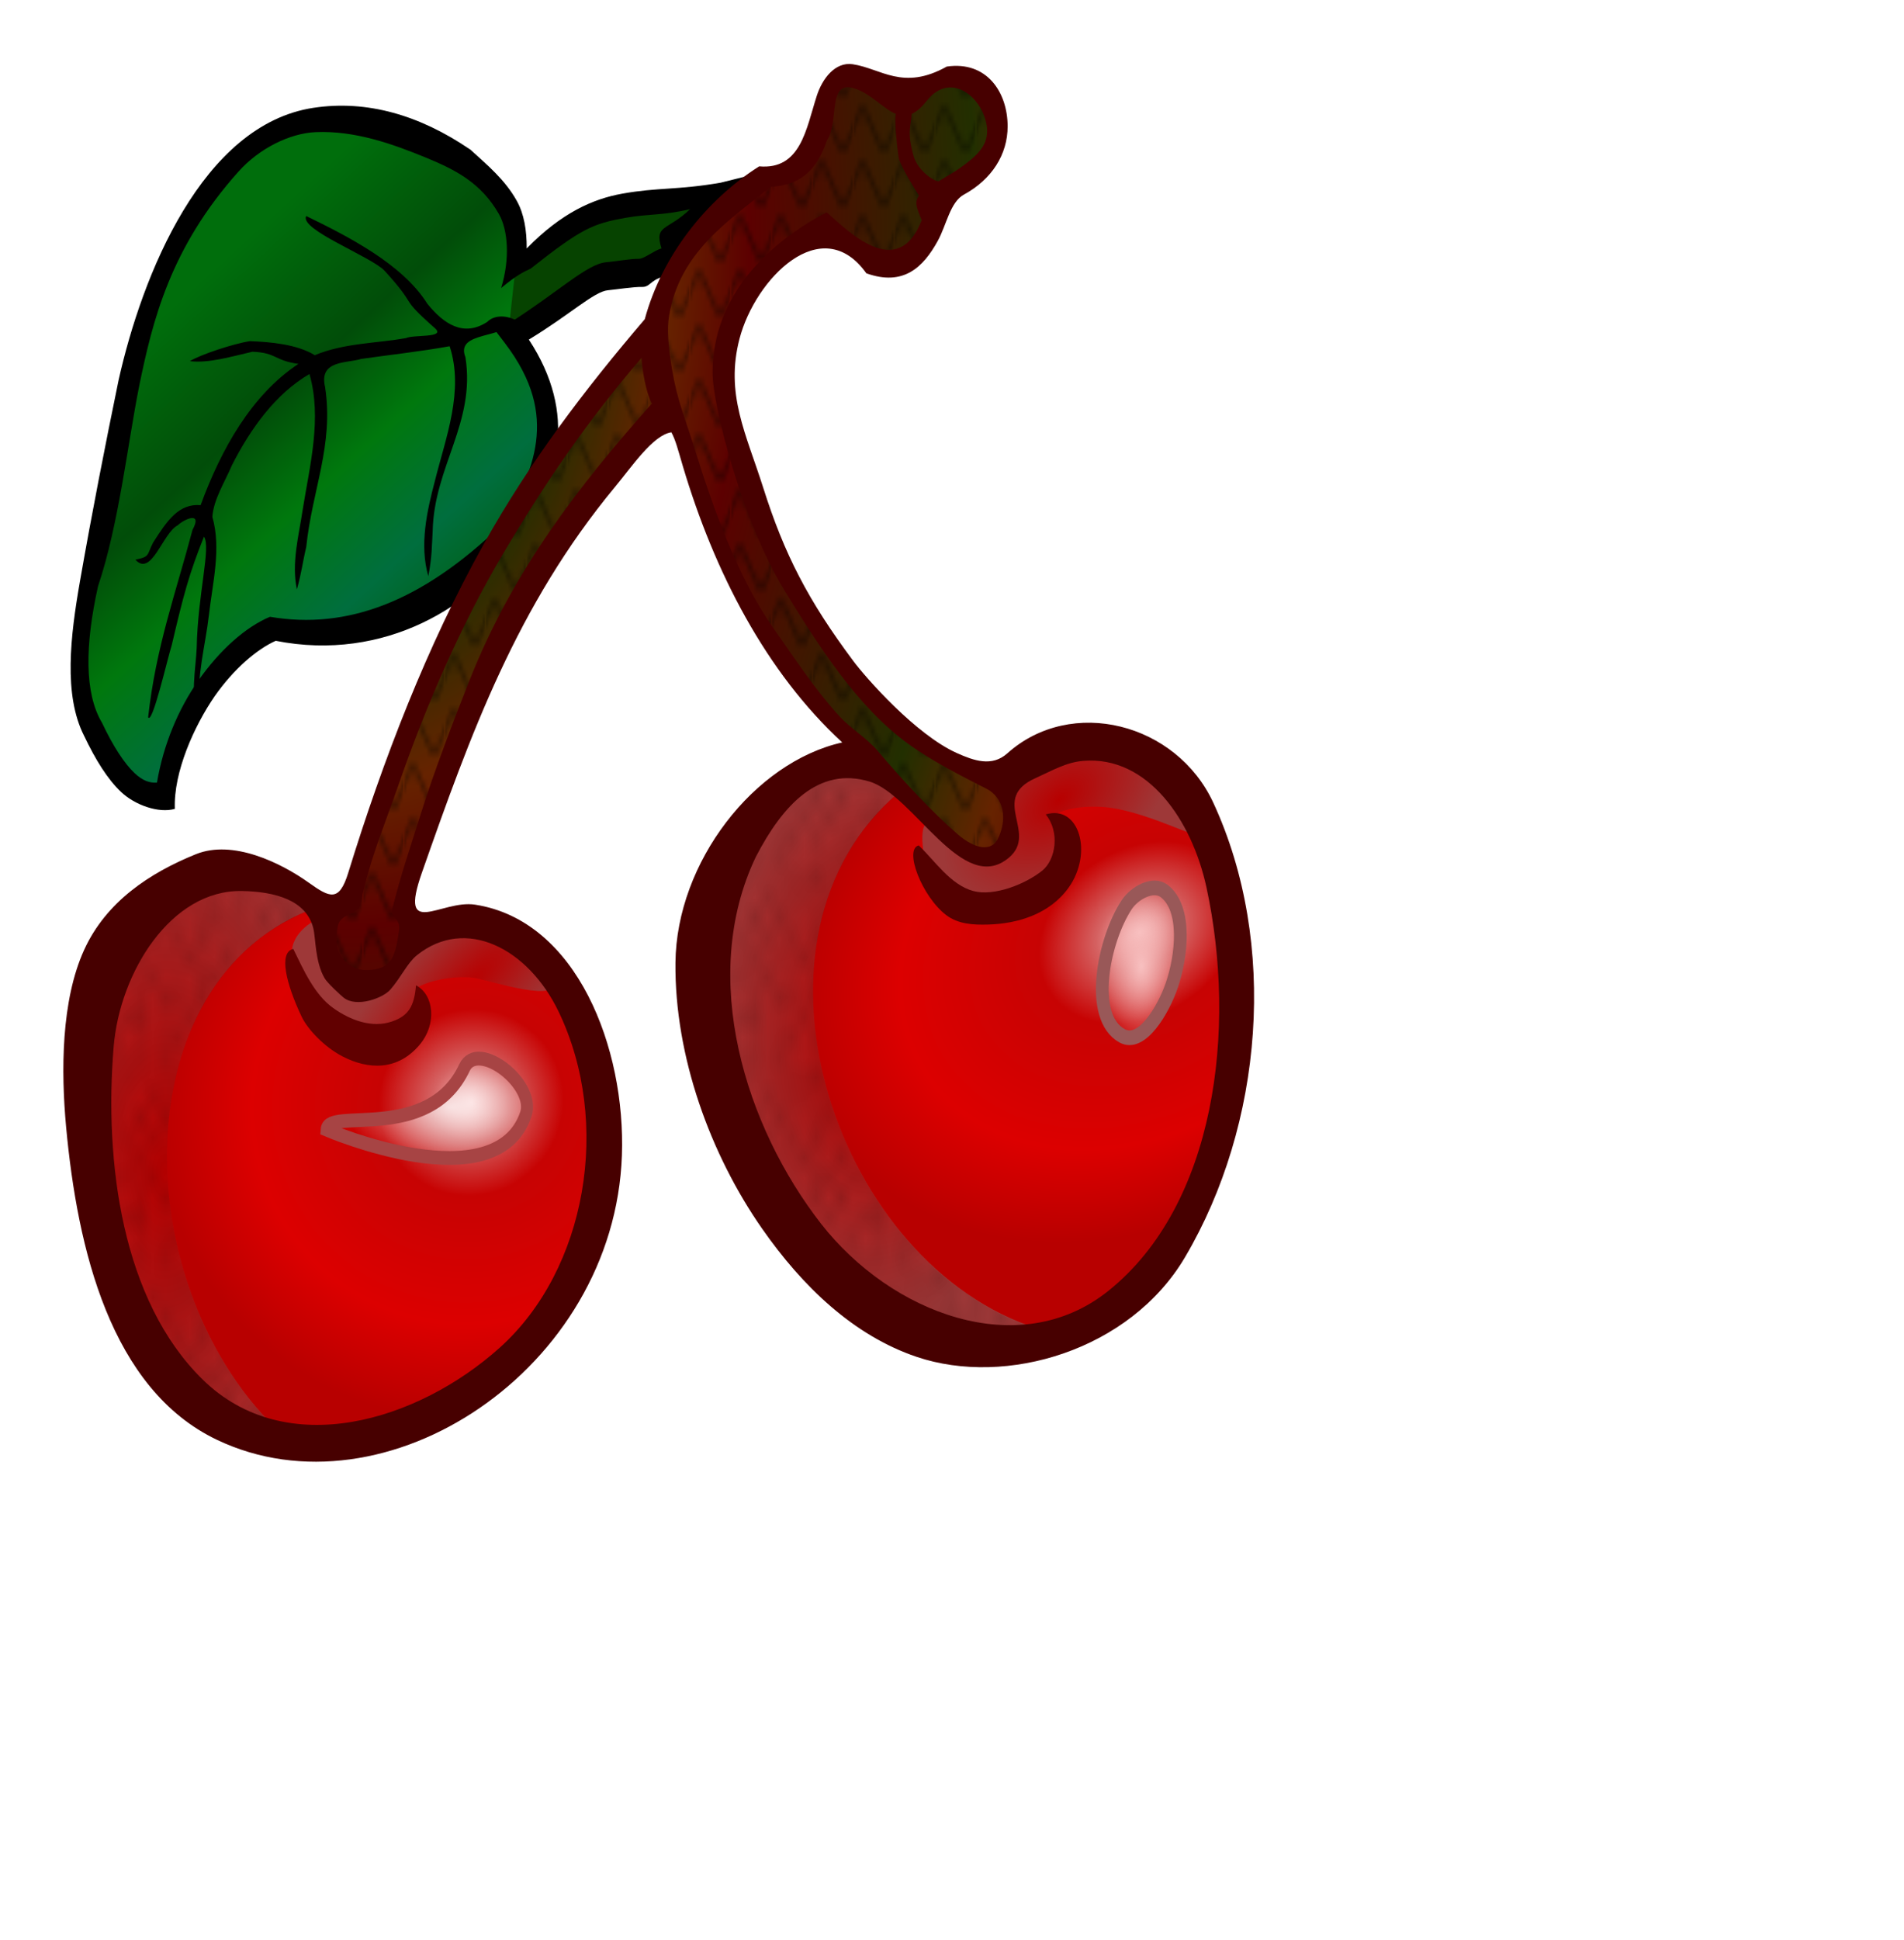 <?xml version="1.0" encoding="UTF-8" standalone="no"?>
<svg
   width="30.038mm"
   height="30.587mm"
   version="1.1"
   viewBox="0 0 106.434 108.379"
   id="svg463"
   sodipodi:docname="1368-Free-Clipart-Of-Cherries-small.svg"
   inkscape:version="1.1 (c4e8f9e, 2021-05-24)"
   xmlns:inkscape="http://www.inkscape.org/namespaces/inkscape"
   xmlns:sodipodi="http://sodipodi.sourceforge.net/DTD/sodipodi-0.dtd"
   xmlns:xlink="http://www.w3.org/1999/xlink"
   xmlns="http://www.w3.org/2000/svg"
   xmlns:svg="http://www.w3.org/2000/svg">
  <sodipodi:namedview
     id="namedview465"
     pagecolor="#ffffff"
     bordercolor="#666666"
     borderopacity="1.0"
     inkscape:pageshadow="2"
     inkscape:pageopacity="0.0"
     inkscape:pagecheckerboard="0"
     inkscape:document-units="mm"
     showgrid="false"
     inkscape:zoom="7.7592196"
     inkscape:cx="56.771173"
     inkscape:cy="57.802205"
     inkscape:window-width="1312"
     inkscape:window-height="1081"
     inkscape:window-x="1017"
     inkscape:window-y="862"
     inkscape:window-maximized="0"
     inkscape:current-layer="svg463" />
  <defs
     id="defs411">
    <pattern
       id="y"
       patternTransform="matrix(1.025,0,0,1.45,0,946)"
       xlink:href="#a" />
    <pattern
       id="x"
       patternTransform="matrix(1.025,0,0,1.45,0,946)"
       xlink:href="#a" />
    <pattern
       id="w"
       patternTransform="matrix(1.025,0,0,1.45,0,946)"
       xlink:href="#a" />
    <linearGradient
       id="b">
      <stop
         stop-color="#b80000"
         offset="0"
         id="stop257" />
      <stop
         stop-color="#9e3838"
         offset="1"
         id="stop259" />
    </linearGradient>
    <linearGradient
       id="c">
      <stop
         stop-color="#f8c0c0"
         offset="0"
         id="stop262" />
      <stop
         stop-color="#d56262"
         offset=".079"
         id="stop264" />
      <stop
         stop-color="#c70303"
         offset=".186"
         id="stop266" />
      <stop
         stop-color="#dc0000"
         offset=".442"
         id="stop268" />
      <stop
         stop-color="#b80000"
         offset=".631"
         id="stop270" />
      <stop
         stop-color="#b80000"
         offset="1"
         id="stop272" />
    </linearGradient>
    <pattern
       id="z"
       xlink:href="#u"
       patternTransform="matrix(.11 0 0 .662 -16 908)" />
    <pattern
       id="u"
       width="30.066"
       height="5.181"
       patternUnits="userSpaceOnUse">
      <path
         d="m7.597 0.061c-2.518-0.248-4.941 0.241-7.607 1.727v1.273c2.783-1.63 5.183-2.009 7.482-1.781 2.298 0.228 4.497 1.081 6.781 1.938 4.567 1.713 9.551 3.458 15.813-0.157l-4e-3 -1.273c-6.44 3.709-10.816 1.982-15.371 0.273-2.278-0.854-4.576-1.75-7.094-2z"
         id="path276" />
    </pattern>
    <pattern
       id="a"
       xlink:href="#t"
       patternTransform="matrix(1.025,0,0,1.45,0,946)" />
    <pattern
       id="t"
       width="10"
       height="10"
       patternTransform="translate(0) scale(10)"
       patternUnits="userSpaceOnUse">
      <circle
         cx="2.567"
         cy=".81"
         r=".45"
         id="circle280" />
      <circle
         cx="3.048"
         cy="2.33"
         r=".45"
         id="circle282" />
      <circle
         cx="4.418"
         cy="2.415"
         r=".45"
         id="circle284" />
      <circle
         cx="1.844"
         cy="3.029"
         r=".45"
         id="circle286" />
      <circle
         cx="6.08"
         cy="1.363"
         r=".45"
         id="circle288" />
      <circle
         cx="5.819"
         cy="4.413"
         r=".45"
         id="circle290" />
      <circle
         cx="4.305"
         cy="4.048"
         r=".45"
         id="circle292" />
      <circle
         cx="5.541"
         cy="3.045"
         r=".45"
         id="circle294" />
      <circle
         cx="4.785"
         cy="5.527"
         r=".45"
         id="circle296" />
      <circle
         cx="2.667"
         cy="5.184"
         r=".45"
         id="circle298" />
      <circle
         cx="7.965"
         cy="1.448"
         r=".45"
         id="circle300" />
      <circle
         cx="7.047"
         cy="5.049"
         r=".45"
         id="circle302" />
      <circle
         cx="4.34"
         cy=".895"
         r=".45"
         id="circle304" />
      <circle
         cx="7.125"
         cy=".34"
         r=".45"
         id="circle306" />
      <circle
         cx="9.553"
         cy="1.049"
         r=".45"
         id="circle308" />
      <circle
         cx="7.006"
         cy="2.689"
         r=".45"
         id="circle310" />
      <circle
         cx="8.909"
         cy="2.689"
         r=".45"
         id="circle312" />
      <circle
         cx="9.315"
         cy="4.407"
         r=".45"
         id="circle314" />
      <circle
         cx="7.82"
         cy="3.87"
         r=".45"
         id="circle316" />
      <circle
         cx="8.27"
         cy="5.948"
         r=".45"
         id="circle318" />
      <circle
         cx="7.973"
         cy="7.428"
         r=".45"
         id="circle320" />
      <circle
         cx="9.342"
         cy="8.072"
         r=".45"
         id="circle322" />
      <circle
         cx="8.206"
         cy="9.315"
         r=".45"
         id="circle324" />
      <circle
         cx="9.682"
         cy="9.475"
         r=".45"
         id="circle326" />
      <circle
         cx="9.688"
         cy="6.186"
         r=".45"
         id="circle328" />
      <circle
         cx="3.379"
         cy="6.296"
         r=".45"
         id="circle330" />
      <circle
         cx="2.871"
         cy="8.204"
         r=".45"
         id="circle332" />
      <circle
         cx="4.59"
         cy="8.719"
         r=".45"
         id="circle334" />
      <circle
         cx="3.181"
         cy="9.671"
         r=".45"
         id="circle336" />
      <circle
         cx="5.734"
         cy="7.315"
         r=".45"
         id="circle338" />
      <circle
         cx="6.707"
         cy="6.513"
         r=".45"
         id="circle340" />
      <circle
         cx="5.73"
         cy="9.67"
         r=".45"
         id="circle342" />
      <circle
         cx="6.535"
         cy="8.373"
         r=".45"
         id="circle344" />
      <circle
         cx="4.37"
         cy="7.154"
         r=".45"
         id="circle346" />
      <circle
         cx=".622"
         cy="7.25"
         r=".45"
         id="circle348" />
      <circle
         cx=".831"
         cy="5.679"
         r=".45"
         id="circle350" />
      <circle
         cx="1.257"
         cy="8.519"
         r=".45"
         id="circle352" />
      <circle
         cx="1.989"
         cy="6.877"
         r=".45"
         id="circle354" />
      <circle
         cx=".374"
         cy="3.181"
         r=".45"
         id="circle356" />
      <circle
         cx="1.166"
         cy="1.664"
         r=".45"
         id="circle358" />
      <circle
         cx="1.151"
         cy=".093"
         r=".45"
         id="circle360" />
      <circle
         cx="1.151"
         cy="10.093"
         r=".45"
         id="circle362" />
      <circle
         cx="1.302"
         cy="4.451"
         r=".45"
         id="circle364" />
      <circle
         cx="3.047"
         cy="3.763"
         r=".45"
         id="circle366" />
    </pattern>
    <radialGradient
       id="aa"
       cx="93.488"
       cy="1011.9"
       r="22.05"
       gradientTransform="matrix(-1.974,0.805,-0.571,-1.399,855.4,2352)"
       gradientUnits="userSpaceOnUse"
       xlink:href="#c" />
    <radialGradient
       id="ab"
       cx="93.222"
       cy="1013.8"
       r="3.788"
       gradientTransform="matrix(1,0,0,1.574,0,-581.67)"
       gradientUnits="userSpaceOnUse">
      <stop
         stop-color="#f8c0c0"
         offset="0"
         id="stop370" />
      <stop
         stop-color="#f8c0c0"
         stop-opacity="0"
         offset="1"
         id="stop372" />
    </radialGradient>
    <radialGradient
       id="ac"
       cx="70.681"
       cy="1020"
       r="13.734"
       gradientTransform="matrix(1,0,0,1.519,63.987,-465.98)"
       gradientUnits="userSpaceOnUse"
       xlink:href="#b" />
    <radialGradient
       id="ad"
       cx="90.584"
       cy="988.71"
       r="11.634"
       gradientTransform="matrix(-0.783,0.494,-0.274,-0.434,492.22,1450.2)"
       gradientUnits="userSpaceOnUse"
       xlink:href="#b" />
    <radialGradient
       id="ae"
       cx="11.817"
       cy="1028.3"
       r="9.915"
       gradientTransform="matrix(1.756,0.034,-0.058,3.018,114.67,-2011)"
       gradientUnits="userSpaceOnUse"
       xlink:href="#b" />
    <radialGradient
       id="af"
       cx="31.804"
       cy="1008.7"
       r="11.199"
       gradientTransform="matrix(-1.121,0.915,-0.273,-0.335,412.08,1388.1)"
       gradientUnits="userSpaceOnUse">
      <stop
         stop-color="#b80000"
         offset="0"
         id="stop378" />
      <stop
         stop-color="#9e3838"
         offset="1"
         id="stop380" />
    </radialGradient>
    <radialGradient
       id="ag"
       cx="40.116"
       cy="1024.2"
       r="21.466"
       gradientTransform="matrix(-1.925,0.193,-0.169,-1.683,287.62,2739.9)"
       gradientUnits="userSpaceOnUse"
       xlink:href="#c" />
    <radialGradient
       id="ah"
       cx="35.597"
       cy="1024.9"
       r="8.874"
       gradientTransform="matrix(1,0,0,0.462,-7.6512e-6,550.75)"
       gradientUnits="userSpaceOnUse">
      <stop
         stop-color="#fff"
         stop-opacity=".747"
         offset="0"
         id="stop384" />
      <stop
         stop-color="#fff"
         stop-opacity="0"
         offset="1"
         id="stop386" />
    </radialGradient>
    <radialGradient
       id="ai"
       cx="55.695"
       cy="1095.3"
       r="28.764"
       gradientTransform="matrix(0.027,1.751,-1.159,0.018,1295.1,843.51)"
       gradientUnits="userSpaceOnUse"
       spreadMethod="repeat">
      <stop
         stop-color="#5c0000"
         offset="0"
         id="stop389" />
      <stop
         stop-color="#222f00"
         offset=".567"
         id="stop391" />
      <stop
         stop-color="#662300"
         offset=".802"
         id="stop393" />
      <stop
         stop-color="#5c0000"
         offset="1"
         id="stop395" />
    </radialGradient>
    <linearGradient
       id="v"
       x1="30.868"
       x2="59.303"
       y1="951.36"
       y2="987.11"
       gradientTransform="translate(0.5,-0.25)"
       gradientUnits="userSpaceOnUse">
      <stop
         stop-color="#006e0c"
         offset="0"
         id="stop398" />
      <stop
         stop-color="#014d09"
         offset=".233"
         id="stop400" />
      <stop
         stop-color="#00780d"
         offset=".393"
         id="stop402" />
      <stop
         stop-color="#006e3e"
         offset=".571"
         id="stop404" />
      <stop
         stop-color="#005c0a"
         offset=".75"
         id="stop406" />
      <stop
         stop-color="#006e0c"
         offset="1"
         id="stop408" />
    </linearGradient>
  </defs>
  <g
     transform="matrix(0.67,0,0,0.771,1.341,-727.851)"
     fill-rule="evenodd"
     id="g461">
    <path
       d="m 58.913,957.66 c -6.716,2.6 -10.127,-0.763 -17.97,5.934 1.651,-4.655 -1.905,-6.035 -4.601,-8.174 -9.111,-5.372 -17.224,-1.968 -18.97,0.692 -10.713,12.143 -7.848,18.634 -11.573,28.659 -1.124,4.388 -2.149,9.388 -0.457,11.899 1.889,3.468 4.317,5.64 6.442,5.104 0.785,-5.741 4.987,-10.811 8.636,-12.139 8.89,1.661 16.361,-2.679 19.675,-7.191 2.848,-3.878 5.318,-8.587 0.278,-14.334 8.528,-4.717 8.287,-3.232 11.765,-4.162 z"
       fill="#064300"
       stroke="#00ff00"
       stroke-width="0.354"
       id="path413" />
    <path
       d="m 41.042,963.24 c 1.651,-4.655 -1.905,-6.035 -4.601,-8.174 -9.111,-5.372 -17.224,-1.968 -18.97,0.692 -10.713,12.143 -7.848,18.634 -11.573,28.659 -1.124,4.388 -2.149,9.388 -0.457,11.899 1.889,3.468 4.317,5.64 6.442,5.104 0.785,-5.741 4.987,-10.812 8.636,-12.139 8.89,1.661 16.361,-2.679 19.675,-7.191 2.848,-3.878 5.318,-8.587 0.278,-14.334 0,0 0.159,-1.466 0.571,-4.515 z"
       fill="url(#v)"
       id="path415"
       style="fill:url(#v)" />
    <path
       d="m 24.137,951.85 c -9.261,1.229 -14.274,12.089 -16.244,19.732 -1.154,4.884 -2.195,9.48 -3.223,14.578 -0.801,3.973 -1.387,8.23 0.34,11.189 0.964,1.759 1.963,3.151 3.09,4.078 1.141,0.939 3.13,1.566 4.486,1.224 -0.12,-2.667 1.619,-6.01 3.319,-8.159 1.59,-1.974 3.515,-3.407 5.098,-4.019 9.085,1.56 16.72,-2.549 20.215,-7.309 1.453,-1.978 2.881,-4.24 3.26,-6.865 0.34,-2.356 -0.321,-4.966 -2.356,-7.656 3.436,-1.81 5.446,-3.484 6.594,-3.574 0.634,-0.05 2.204,-0.259 2.848,-0.24 0.644,0.019 0.695,-0.458 1.652,-0.713 l 1.29,-1.745 c 0.864,-1.833 4.169,-3.597 6.661,-5.755 l -3.055,0.66 c -3.611,0.541 -5.216,0.33 -8.195,0.793 -2.458,0.382 -5.077,1.394 -7.975,3.971 0.009,-1.312 -0.22,-2.505 -0.824,-3.447 -0.99,-1.544 -2.486,-2.614 -3.816,-3.67 -1.383,-1.097 -0.032,-0.026 -0.049,-0.037 -0.017,-0.011 -0.053,-0.031 -0.053,-0.031 -4.179,-2.473 -8.586,-3.598 -13.063,-3.004 z m 0.201,1.76 c 3.246,-0.122 6.391,0.844 9.197,1.848 2.402,0.859 4.59,1.801 6.09,4.089 0.752,1.147 0.94,3.228 0.183,5.362 1.277,-0.925 1.877,-1.172 2.462,-1.405 4.258,-2.923 5.197,-3.26 7.917,-3.683 1.96,-0.305 3.059,-0.154 5.387,-0.629 -1.899,1.587 -3.011,1.103 -2.383,2.848 -0.633,0.144 -1.444,0.767 -1.931,0.752 -0.556,-0.016 -1.879,0.182 -2.686,0.246 -1.613,0.127 -3.907,2.107 -8.223,4.494 l -0.963,0.531 0.727,0.826 c 2.394,2.729 2.916,5.023 2.607,7.158 -0.308,2.135 -1.539,4.169 -2.934,6.068 -6.576,5.515 -12.811,7.572 -19.264,6.617 -2.046,0.744 -4.2,2.414 -6,4.648 -1.647,2.044 -2.892,4.606 -3.43,7.371 -0.6,0.032 -1.183,-0.127 -1.871,-0.693 -0.855,-0.703 -1.784,-1.941 -2.697,-3.617 l -0.02,-0.035 -0.023,-0.035 c -1.429,-2.12 -1.407,-5.552 -0.304,-9.858 1.733,-4.455 2.481,-10.375 3.437,-14.524 1.111,-4.699 2.58,-9.993 8.297,-15.535 1.729,-1.676 4.277,-2.763 6.424,-2.844 z"
       color="#000000"
       color-rendering="auto"
       image-rendering="auto"
       shape-rendering="auto"
       solid-color="#000000"
       style="text-indent:0;text-decoration-line:none;text-decoration-style:solid;text-decoration-color:#000000;text-transform:none;white-space:normal;isolation:auto;mix-blend-mode:normal"
       id="path417" />
    <path
       d="m 68.492,949.7 c -1.857,0.387 -2.326,3.472 -2.603,4.502 0.175,0.371 -0.398,2.546 -4.756,2.908 -2.207,1.595 -8.486,5.433 -8.006,9.994 -14.972,15.108 -19.41,24.787 -26.223,42.246 -3.67,0.75 -4.528,-0.958 -6.521,-1.724 -7.91,-2.435 -15.209,5.494 -15.209,14.547 -3e-5,10.848 3.852,22.507 12.41,25.357 11.338,3.776 25.625,-3.08 29.375,-15 2.427,-7.713 1.898,-22.872 -13.824,-21.085 -1.97,0.058 -0.84,-1.716 -1.477,-2.247 3.364,-9.261 4.528,-12.328 9.488,-21.182 3.289,-5.871 8.256,-10.617 12.91,-15.273 1.776,9.788 8.801,19.718 13.021,23.205 1.537,1.27 2.645,2.39 3.943,3.272 -0.862,-0.245 -1.798,-0.335 -2.897,-0.084 -8.177,1.865 -12.074,8.775 -11.225,18.074 0.987,10.804 12.422,27.867 30.008,23.26 8.097,-2.121 15.266,-14.882 14.279,-25.686 -0.874,-9.566 -4.386,-18.163 -15.533,-16.912 -2.481,0.278 -1.69,1.781 -5.561,2.621 -4.074,-1.939 -9.679,-5.261 -12.246,-8.818 -4.42,-6.125 -8.59,-11.889 -9.248,-19.092 -0.212,-2.324 0.162,-4.332 1.547,-6.896 1.464,-2.711 3.945,-3.547 6.85,-5.062 1.942,1.44 4.793,3.028 6.936,1.908 1.735,-0.907 2.932,-2.556 2.424,-4.43 l 3.018,-1.51 c 1.098,-0.756 2.659,-2.482 1.371,-5.168 -0.894,-1.865 -3.821,-2.073 -5.984,-0.855 l -1.922,0.674 c -2.013,-1.246 -2.21,-2.263 -4.346,-1.543 z"
       color="#000000"
       fill="#ffffff"
       stroke="#ff0000"
       stroke-linecap="round"
       stroke-linejoin="round"
       stroke-width="0.354"
       id="path419" />
    <path
       d="m 100.77,1016.2 c 0.987,10.804 -6.227,22.618 -14.324,24.739 -17.585,4.607 -28.226,-11.572 -29.213,-22.376 -0.85,-9.3 2.87,-17.27 11.047,-19.135 2.712,-0.618 4.368,1.684 6.179,3.15 0.815,0.66 4.735,3.745 5.945,3.539 3.014,-0.514 1.314,-4.059 1.706,-5.612 1.423,-0.896 2.765,-2.421 4.407,-2.605 11.147,-1.251 13.379,8.734 14.253,18.3 z"
       color="#000000"
       fill="url(#aa)"
       stroke="#ff0000"
       stroke-linecap="round"
       stroke-linejoin="round"
       stroke-width="0.354"
       id="path421"
       style="fill:url(#aa)" />
    <path
       d="m 67.99,949.7 c -0.974,1.801 -1.708,3.384 -1.985,4.414 -0.444,0.636 -0.309,2.458 -4.668,2.82 -2.207,1.595 -6.629,4.195 -8.978,11.143 -14.972,15.108 -18.349,23.727 -25.163,41.185 0.219,0.667 -1.752,0.683 -2.039,1.513 -0.4,1.156 0.888,3.141 1.893,4.017 0.6,0.523 2.453,0.118 3.991,-0.695 1.035,-0.472 1.105,-3.749 0.468,-4.279 3.364,-9.261 4.086,-11.533 9.046,-20.387 3.289,-5.871 8.786,-11.059 13.44,-15.715 1.29,4.509 4.067,10.578 7.259,15.356 2.736,4.095 5.848,7.124 7.795,8.733 1.537,1.27 4.059,3.716 5.358,4.597 -0.862,-0.245 1.738,2.405 4.351,3.186 2.661,0.727 3.412,0.103 3.493,-1.663 0.037,-0.818 -0.902,-2.299 -0.363,-3.255 -0.894,-0.425 -2.418,-0.593 -3.591,-1.046 -4.171,-1.613 -8.508,-5.26 -10.512,-8.037 -4.42,-6.125 -8.325,-11.182 -8.983,-18.385 -0.212,-2.324 -0.634,-3.536 0.751,-6.101 1.464,-2.711 4.21,-5.138 7.115,-6.654 1.942,1.44 4.704,3.647 6.847,2.527 1.735,-0.907 2.755,-1.583 2.247,-3.457 l 2.929,-2.394 c 1.098,-0.756 3.56,-2.978 2.167,-5.61 -1.69,-3.191 -4.175,-1.896 -6.338,-0.679 -0.758,0.608 -0.345,0.075 -2.452,0.143 -2.013,-1.246 -1.945,-1.998 -4.08,-1.278 z"
       color="#000000"
       fill="url(#ai)"
       stroke="#ff0000"
       stroke-linecap="round"
       stroke-linejoin="round"
       stroke-width="0.354"
       id="path423"
       style="fill:url(#ai)" />
    <path
       d="m 67.99,949.7 c -0.974,1.801 -1.708,3.384 -1.985,4.414 -0.444,0.636 -0.309,2.458 -4.668,2.82 -2.207,1.595 -6.629,4.195 -8.978,11.143 -14.972,15.108 -18.349,23.727 -25.163,41.185 0.219,0.667 -1.752,0.683 -2.039,1.513 -0.4,1.156 0.888,3.141 1.893,4.017 0.6,0.523 2.453,0.118 3.991,-0.695 1.035,-0.472 1.105,-3.749 0.468,-4.279 3.364,-9.261 4.086,-11.533 9.046,-20.387 3.289,-5.871 8.786,-11.059 13.44,-15.715 1.29,4.509 4.067,10.578 7.259,15.356 2.736,4.095 5.848,7.124 7.795,8.733 1.537,1.27 4.059,3.716 5.358,4.597 -0.862,-0.245 1.738,2.405 4.351,3.186 2.661,0.727 3.412,0.103 3.493,-1.663 0.037,-0.818 -0.902,-2.299 -0.363,-3.255 -0.894,-0.425 -2.418,-0.593 -3.591,-1.046 -4.171,-1.613 -8.508,-5.26 -10.512,-8.037 -4.42,-6.125 -8.325,-11.182 -8.983,-18.385 -0.212,-2.324 -0.634,-3.536 0.751,-6.101 1.464,-2.711 4.21,-5.138 7.115,-6.654 1.942,1.44 4.704,3.647 6.847,2.527 1.735,-0.907 2.755,-1.583 2.247,-3.457 l 2.929,-2.394 c 1.098,-0.756 3.56,-2.978 2.167,-5.61 -1.69,-3.191 -4.175,-1.896 -6.338,-0.679 -0.758,0.608 -0.345,0.075 -2.452,0.143 -2.013,-1.246 -1.945,-1.998 -4.08,-1.278 z"
       color="#000000"
       fill="url(#z)"
       opacity="0.317"
       stroke="#ff0000"
       stroke-linecap="round"
       stroke-linejoin="round"
       stroke-width="0.354"
       id="path425" />
    <path
       d="m 47.463,1032.6 c -3.75,11.92 -18.037,18.776 -29.375,15 -8.558,-2.85 -12.411,-14.509 -12.411,-25.357 3e-5,-9.053 7.298,-16.982 15.208,-14.547 1.141,0.351 2.599,1.774 3.959,2.856 0.641,0.51 -0.089,3.934 2.168,4.603 4.849,1.437 4.276,-3.133 6.254,-3.656 1.076,-0.284 2.084,-0.543 3.024,-0.513 10.595,0.334 13.599,13.901 11.172,21.615 z"
       color="#000000"
       fill="url(#ag)"
       stroke="#db0900"
       stroke-linecap="round"
       stroke-linejoin="round"
       stroke-width="0.354"
       id="path427"
       style="fill:url(#ag)" />
    <g
       transform="translate(-63.987,-63.843)"
       id="g437">
      <path
         d="m 88.495,1073.6 c -16.773,5.164 -16.031,28.572 -2.179,38.838 -7.293,-0.394 -13.04,-7.007 -14.578,-11.283 -2.668,-7.418 -2.323,-16.699 -2.323,-16.699 -0.492,-4.034 3.846,-11.261 9.413,-13.216 3.116,-1.094 7.104,1.344 9.668,2.36 z"
         fill="url(#ae)"
         id="path429"
         style="fill:url(#ae)" />
      <path
         d="m 89.443,1074.4 c -0.88,-0.216 -2.931,0.88 -3.094,2.298 -0.472,2.85 4.12,6.588 4.154,6.364 3.156,1.038 3.726,0.587 5.127,0.088 1.621,-0.96 1.883,-2.193 1.149,-3.624 -0.117,-0.171 2.089,-0.97 4.501,-0.814 1.173,0.076 6.792,1.819 7.008,0.473 0.793,-0.631 -5.321,-4.339 -7.538,-3.962 -0.896,0.152 -3.571,0.502 -4.943,1.564 -1.046,1.409 -1.192,2.89 -4.243,2.74 -1.515,-1.268 -3.127,-2.483 -2.121,-5.127 z"
         fill="url(#af)"
         id="path431"
         style="fill:url(#af)" />
      <path
         d="m 136.98,1065.3 c -14.141,10.395 -5.649,33.493 10.808,38.631 -7.017,2.028 -15.494,-2.076 -18.354,-5.608 -4.96,-6.127 -7.563,-14.755 -7.563,-14.755 -1.792,-3.648 -0.384,-14.167 4.23,-17.845 2.583,-2.059 7.239,-4.515 10.879,-0.422 z"
         fill="url(#ac)"
         id="path433"
         style="fill:url(#ac)" />
      <path
         d="m 139.21,1067.6 c -0.695,0.581 0.037,4.008 1.083,4.979 2.017,2.068 8.311,0.83 8.151,0.669 2.705,-1.929 2.366,-2.343 2.793,-3.767 -0.355,-0.992 -0.926,-1.628 -1.355,-2.254 -0.279,-0.509 2.453,-1.205 5.228,-0.747 3.112,0.514 6.523,2.059 6.73,1.867 -0.39,-2.703 -6.272,-6.903 -10.235,-6.054 -2.342,0.502 -5.41,2.242 -5.393,2.966 -0.078,1.847 0.363,2.773 -0.241,4.354 -1.622,0.371 -2.375,0.996 -4.138,-0.2 z"
         fill="url(#ad)"
         id="path435"
         style="fill:url(#ad)" />
    </g>
    <path
       d="m 22.467,1012.8 c -1.245,0.248 -0.596,2.538 0.694,4.904 0.503,0.921 1.893,2.199 3.403,2.881 2.148,0.97 4.591,1.058 6.426,-0.82 1.498,-1.533 1.202,-3.656 -0.281,-4.326 -0.156,1.532 -0.63,2.214 -2.018,2.624 -1.645,0.486 -3.438,-0.078 -4.892,-0.978 -1.552,-0.961 -2.45,-2.712 -3.332,-4.285 z"
       color="#000000"
       color-rendering="auto"
       fill="#610000"
       image-rendering="auto"
       shape-rendering="auto"
       solid-color="#000000"
       style="text-indent:0;text-decoration-line:none;text-decoration-style:solid;text-decoration-color:#000000;text-transform:none;white-space:normal;isolation:auto;mix-blend-mode:normal"
       id="path439" />
    <path
       d="m 74.65,1005.3 c -1.255,0.272 0.27,3.717 2.298,5.053 1.003,0.66 2.275,0.71 3.462,0.683 2.461,-0.057 5.145,-0.734 6.749,-2.681 2.056,-2.496 0.886,-6.036 -1.913,-5.301 1.201,1.271 0.836,3.284 -0.292,4.074 -1.434,1.003 -4.049,1.875 -5.745,1.478 -1.924,-0.45 -3.225,-2.212 -4.559,-3.306 z"
       color="#000000"
       color-rendering="auto"
       fill="#540000"
       image-rendering="auto"
       shape-rendering="auto"
       solid-color="#000000"
       style="text-indent:0;text-decoration-line:none;text-decoration-style:solid;text-decoration-color:#000000;text-transform:none;white-space:normal;isolation:auto;mix-blend-mode:normal"
       id="path441" />
    <g
       opacity="0.232"
       id="g451">
      <path
         d="m 24.508,1009.8 c -16.773,5.164 -16.031,28.572 -2.179,38.838 -7.293,-0.394 -13.04,-7.007 -14.578,-11.283 -2.668,-7.418 -2.323,-16.699 -2.323,-16.699 -0.492,-4.034 3.846,-11.261 9.413,-13.216 3.116,-1.094 7.104,1.344 9.668,2.36 z"
         fill="url(#y)"
         id="path443" />
      <path
         d="m 25.456,1010.6 c -0.88,-0.216 -2.931,0.88 -3.094,2.298 -0.472,2.85 4.12,6.588 4.154,6.364 3.156,1.038 3.726,0.587 5.127,0.088 1.621,-0.96 1.883,-2.193 1.149,-3.624 -0.117,-0.171 2.089,-0.97 4.501,-0.814 1.173,0.076 6.792,1.819 7.008,0.473 0.793,-0.631 -5.321,-4.339 -7.538,-3.962 -0.896,0.152 -3.571,0.502 -4.943,1.564 -1.046,1.409 -1.192,2.89 -4.243,2.74 -1.515,-1.268 -3.127,-2.483 -2.121,-5.127 z"
         fill="url(#x)"
         id="path445" />
      <path
         d="m 72.991,1001.5 c -14.141,10.395 -5.649,33.493 10.808,38.631 -7.017,2.028 -15.494,-2.076 -18.354,-5.608 -4.96,-6.127 -7.563,-14.755 -7.563,-14.755 -1.792,-3.648 -0.384,-14.167 4.23,-17.845 2.583,-2.059 7.239,-4.515 10.879,-0.422 z"
         fill="url(#w)"
         id="path447" />
      <path
         d="m 75.22,1003.8 c -0.695,0.581 0.037,4.008 1.083,4.979 2.017,2.068 8.311,0.83 8.151,0.669 2.705,-1.929 2.366,-2.343 2.793,-3.767 -0.355,-0.992 -0.926,-1.628 -1.355,-2.254 -0.279,-0.509 2.453,-1.205 5.228,-0.747 3.112,0.514 6.523,2.059 6.73,1.867 -0.39,-2.703 -6.272,-6.903 -10.235,-6.054 -2.342,0.502 -5.41,2.242 -5.393,2.966 -0.078,1.847 0.363,2.773 -0.241,4.354 -1.622,0.371 -2.375,0.996 -4.138,-0.2 z"
         fill="url(#a)"
         id="path449" />
    </g>
    <path
       d="m 92,1009.6 c 0.662,-0.871 2.213,-1.604 3.125,-1 1.918,1.271 1.478,4.738 0.625,6.875 -0.678,1.7 -2.473,4.412 -4.125,3.625 -2.861,-1.363 -1.544,-6.978 0.375,-9.5 z"
       fill="url(#ab)"
       stroke="#995858"
       stroke-width="1.063"
       id="path453"
       style="fill:url(#ab)" />
    <path
       d="m 36.75,1021.4 c 1.104,-2.054 5.961,1.198 5.125,3.375 -2.463,6.418 -16.625,1.125 -16.625,1.125 0.125,-1.652 8.544,1.001 11.5,-4.5 z"
       fill="url(#ah)"
       stroke="#a74444"
       stroke-width="1px"
       id="path455"
       style="fill:url(#ah)" />
    <path
       d="m 30.078,963.65 c 2.903,2.758 1.082,1.771 4.213,4.174 0.923,0.715 -1.766,0.448 -2.422,0.711 -2.535,0.391 -5.172,0.356 -7.605,1.24 -1.515,-0.805 -3.733,-0.959 -5.41,-1.018 -1.318,0.172 -4.133,0.971 -5.01,1.45 1.582,0.169 3.534,-0.352 5.217,-0.683 2.03,0.071 1.814,0.642 3.838,0.881 -3.9,2.232 -6.453,6.185 -8.162,10.236 -1.81,-0.127 -2.781,1.094 -3.963,2.712 -0.551,0.916 -0.232,1.02 -1.48,1.241 1.345,1.285 2.275,-1.927 3.52,-2.485 0.552,-0.456 2.114,-1.068 1.244,0.331 -1.364,4.487 -3.053,8.471 -3.699,13.573 0.348,0.568 1.614,-4.266 1.971,-5.234 1.002,-3.711 1.444,-5.146 2.685,-7.854 0.607,0.768 -0.511,4.083 -0.606,8.06 -0.058,1.392 -0.628,4.029 0.256,4.264 -0.28,-2.224 0.475,-4.439 0.763,-6.637 0.301,-2.334 1.051,-4.81 0.288,-7.122 0.1,-1.265 1.047,-2.536 1.626,-3.727 1.568,-2.686 3.659,-5.198 6.477,-6.624 1.056,3.203 0.031,6.602 -0.559,9.795 -0.324,1.906 -0.96,3.881 -0.492,5.814 0.399,-1.232 0.501,-2.07 0.781,-3.068 0.492,-4.148 2.314,-7.384 1.572,-11.602 -0.542,-1.975 1.874,-1.709 3.013,-2.033 2.46,-0.304 4.931,-0.536 7.38,-0.919 1.217,3.233 -0.324,6.611 -1.218,9.719 -0.673,2.223 -1.314,4.655 -0.563,6.943 0.321,-1.403 0.297,-2.311 0.365,-3.27 0.117,-4.679 3.595,-7.836 2.734,-12.592 -0.88,-1.935 3.328,-1.287 4.17,-2.705 -0.878,-0.373 -1.816,-0.33 -2.356,0.145 -1.962,1.104 -3.614,0.165 -4.997,-1.324 -2.077,-2.876 -6.643,-4.889 -10.1,-6.35 -0.609,0.967 5.383,2.923 6.529,3.957 z"
       color="#000000"
       color-rendering="auto"
       image-rendering="auto"
       shape-rendering="auto"
       solid-color="#000000"
       style="text-indent:0;text-decoration-line:none;text-decoration-style:solid;text-decoration-color:#000000;text-transform:none;white-space:normal;isolation:auto;mix-blend-mode:normal"
       id="path457" />
    <path
       d="m 69.148,948.69 c -1.486,-0.192 -2.549,1.063 -3.003,2.286 -0.892,2.403 -1.333,5.377 -4.806,5.114 -4.414,2.426 -8.112,6.483 -9.546,11.077 -5.002,5.087 -9.595,10.319 -13.433,16.297 -4.715,7.345 -8.383,15.581 -11.305,23.814 -0.764,2.153 -1.54,1.809 -3.307,0.715 -2.323,-1.439 -6.325,-3.139 -9.405,-2.057 -3.885,1.365 -7.5,3.458 -9.322,6.929 -1.928,3.671 -1.939,8.794 -1.505,12.857 0.94,8.802 3.698,18.973 12.586,22.654 14.036,5.813 33.152,-5.093 33.784,-20.617 0.315,-7.727 -3.719,-17.025 -12.254,-18.166 -2.837,-0.379 -6.41,2.574 -4.435,-2.313 4.056,-10.034 7.917,-19.362 16.104,-27.949 1.428,-1.497 3.202,-3.784 4.711,-3.967 0.351,0.549 0.571,1.321 0.949,2.427 2.636,7.703 6.953,14.961 13.308,20.047 -7.355,1.433 -13.834,8.681 -13.916,15.96 -0.077,6.808 2.932,13.919 7.218,19.26 3.401,4.239 7.671,7.769 12.906,9.305 7.457,2.188 17.801,-0.46 22.394,-7.226 6.512,-9.593 7.788,-22.743 2.354,-32.936 -3.077,-5.772 -11.833,-7.732 -17.189,-3.569 -1.272,0.989 -2.773,0.534 -4.208,-0.026 -3.445,-1.344 -7.599,-5.465 -8.626,-6.659 -3.779,-4.393 -5.764,-7.738 -7.529,-12.576 -1.43,-3.92 -3.183,-6.773 -1.974,-10.792 1.311,-4.356 6.865,-9.265 10.582,-4.738 3.093,0.962 4.745,-0.437 5.956,-2.346 0.736,-1.159 1.03,-2.814 2.187,-3.361 2.315,-1.093 3.65,-2.901 3.644,-4.954 -0.007,-2.447 -1.724,-4.744 -5.078,-4.321 -3.663,1.782 -5.481,0.137 -7.844,-0.168 z m 4.909,3.6 c 0.39,-0.15 0.804,-0.447 1.258,-0.946 2.146,-2.359 4.996,0.05 5.044,2.148 0.025,1.102 -0.809,1.828 -2.332,2.759 -0.487,0.298 -1.105,0.579 -1.675,0.902 -0.226,0.128 -1.771,-0.668 -2.144,-1.843 -0.567,-1.781 -0.188,-2.144 -0.15,-3.02 z m 0.617,5.926 c -0.451,0.502 -0.141,0.939 0.221,1.782 -2.01,4.502 -6.216,0.709 -7.926,-0.577 -4.714,2.14 -9.511,5.954 -9.518,11.61 -0.003,2.443 2.53,10.861 5.937,15.7 2.913,4.138 6.159,8.544 10.377,11.202 2.023,1.275 4.471,2.346 6.541,3.261 1.472,0.651 1.755,2.232 0.933,3.651 -0.501,0.865 -1.804,0.803 -3.357,-0.365 -2.139,-1.609 -4.583,-3.909 -6.646,-6.021 -0.917,-0.939 -2.272,-1.636 -3.172,-2.49 -2.081,-1.974 -3.619,-4.045 -5.486,-6.345 -3.025,-3.725 -5.066,-8.719 -6.667,-13.186 -0.773,-2.155 -1.405,-3.362 -1.84,-5.626 -0.322,-1.678 -0.442,-2.918 -0.244,-3.925 0.9,-4.574 4.869,-6.791 8.464,-9.309 2.631,-0.129 3.893,-1.323 4.712,-3.391 1.037,-1.329 -0.015,-4.396 2.301,-3.742 1.386,0.391 2.396,1.486 3.45,1.848 -0.189,0.338 0.179,3.123 0.262,3.306 0.349,0.77 0.981,1.682 1.659,2.617 z m -22.292,15.066 c -6.021,5.888 -11.54,12.031 -15.167,19.961 -1.319,2.883 -3.014,6.736 -4.104,9.76 -1.031,2.86 -1.555,4.096 -2.389,6.906 -0.177,0.598 0.729,0.714 0.572,1.522 -0.114,0.589 -0.222,1.688 -0.767,2.28 -0.518,0.563 -1.461,0.634 -2.051,0.621 -0.994,-0.023 -1.945,-0.583 -2.298,-1.494 -0.201,-0.519 -0.102,-1.321 0.028,-1.779 0.223,-0.784 1.687,-0.814 1.832,-1.396 0.889,-3.574 1.854,-5.352 3.246,-8.841 2.286,-5.728 5.209,-11.561 8.68,-16.648 3.604,-5.282 7.038,-9.626 11.559,-14.21 0.052,0.886 0.365,2.489 0.859,3.318 z m 35.988,25.891 c 5.406,-0.387 9.088,4.332 10.293,9.187 2.544,10.251 0.767,22.981 -8.187,29.218 -7.45,5.189 -18.149,1.635 -23.989,-4.88 -6.265,-6.989 -10.228,-17.82 -5.429,-26.565 2.23,-3.742 5.232,-6.579 9.484,-5.461 3.722,0.979 7.778,8.342 11.635,5.514 2.465,-1.808 -1.646,-4.258 2.211,-5.76 1.399,-0.545 2.548,-1.149 3.982,-1.252 z m -70.207,9.43 c 2.799,0.041 5.386,0.666 5.972,2.688 0.213,0.735 0.137,2.428 0.949,3.637 0.232,0.346 1.348,1.245 1.605,1.417 1.067,0.716 3.244,0.035 3.879,-0.598 0.894,-0.893 1.422,-1.936 2.213,-2.488 4.081,-2.844 9.293,-0.489 11.824,4.087 4.444,8.033 2.356,18.687 -4.919,24.358 -6.809,5.307 -17.811,8.257 -24.803,2.281 -6.694,-5.721 -8.2,-15.69 -7.402,-24.097 0.513,-5.394 4.78,-11.37 10.68,-11.284 z"
       color="#000000"
       color-rendering="auto"
       fill="#470000"
       image-rendering="auto"
       shape-rendering="auto"
       solid-color="#000000"
       style="text-indent:0;text-decoration-line:none;text-decoration-style:solid;text-decoration-color:#000000;text-transform:none;white-space:normal;isolation:auto;mix-blend-mode:normal"
       id="path459" />
  </g>
</svg>
